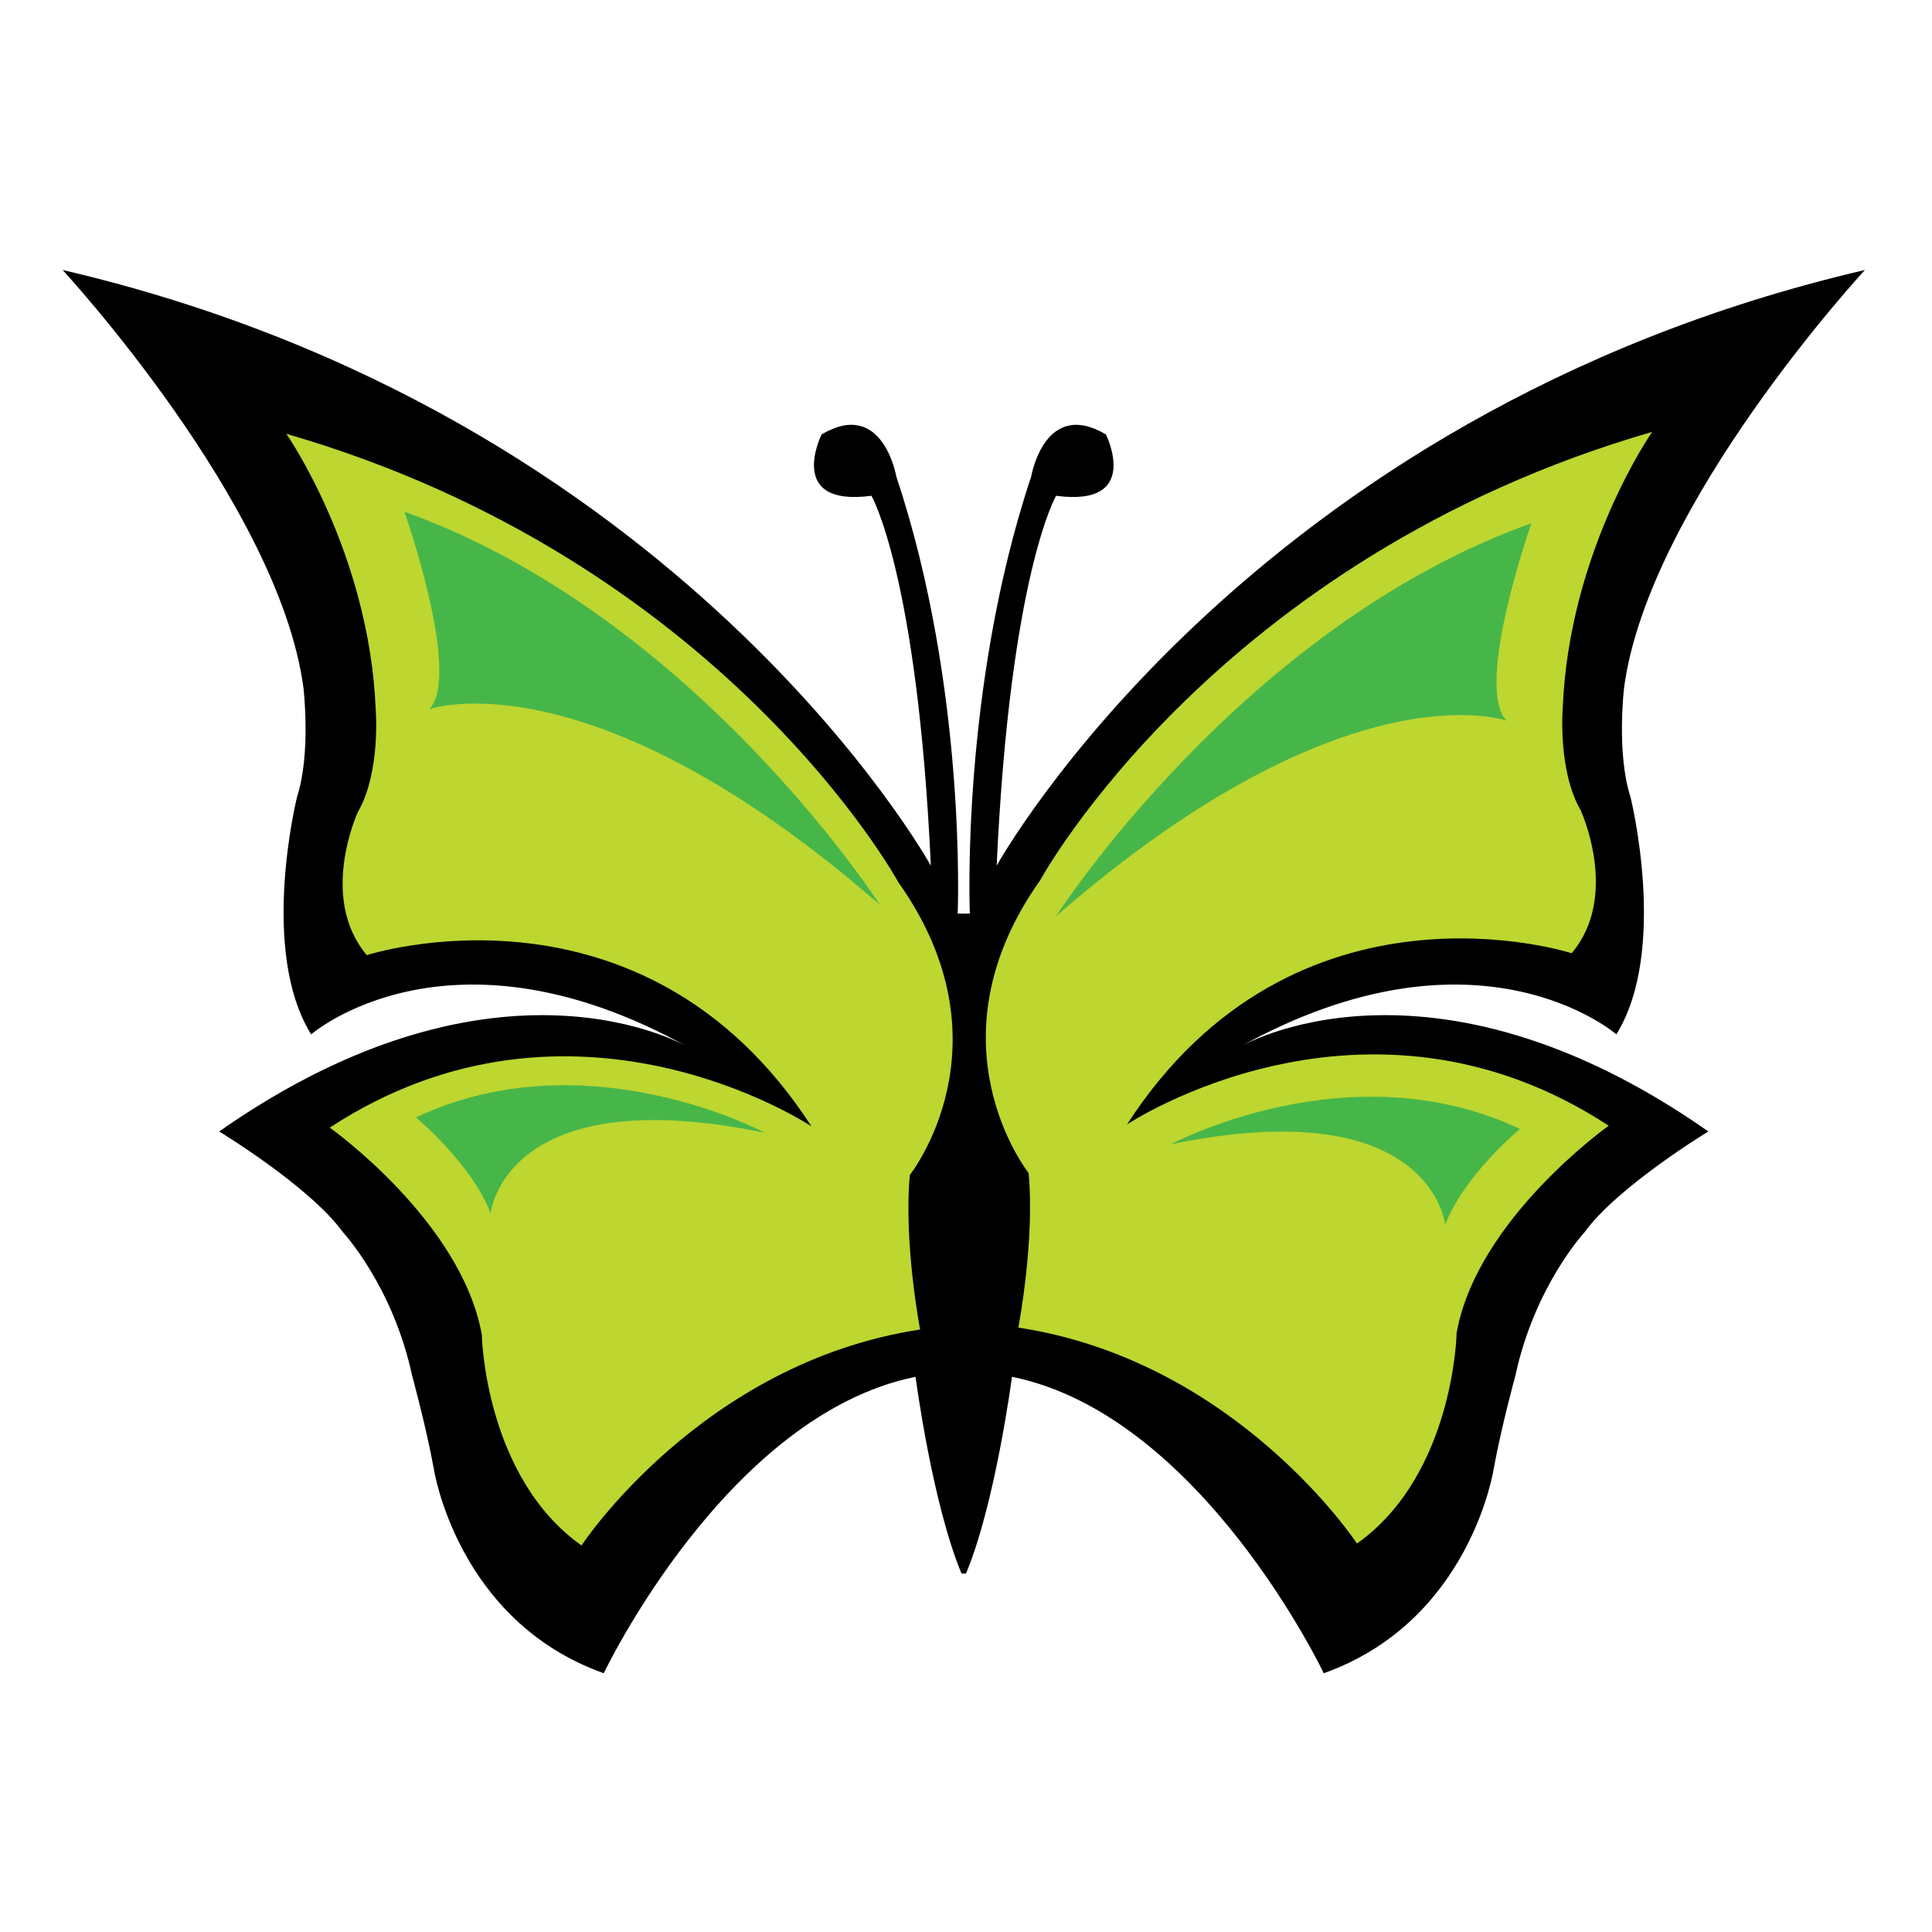 <?xml version="1.0" encoding="utf-8"?>
<!-- Generator: Adobe Illustrator 14.0.0, SVG Export Plug-In . SVG Version: 6.00 Build 43363)  -->
<!DOCTYPE svg PUBLIC "-//W3C//DTD SVG 1.1//EN" "http://www.w3.org/Graphics/SVG/1.1/DTD/svg11.dtd">
<svg version="1.1" xmlns="http://www.w3.org/2000/svg" xmlns:xlink="http://www.w3.org/1999/xlink" x="0px" y="0px" width="504px"
	 height="504px" viewBox="0 0 504 504" enable-background="new 0 0 504 504" xml:space="preserve">
<g id="Layer_2">
	<path d="M251.995,410.5c7.667-18.334,12-51.333,12-51.333c49.333,10,81.333,77.332,81.333,77.332
		c38.333-13.666,44.333-53.334,44.333-53.334c2-11,5.665-24.333,5.665-24.333c5-23.333,18-37.333,18-37.333
		c8.666-12,32.332-26.333,32.332-26.333c-73.334-51.334-122.333-22-122.333-22c62.334-34.667,98.333-3.333,98.333-3.333
		c13.667-22,3.667-62,3.667-62c-3.666-11.333-1.667-28.334-1.667-28.334c6.333-48,62.842-109.067,62.842-109.067
		C325,108.03,260,225.833,260,225.833c3.5-76,15.5-96.5,15.5-96.5c22.5,3,13-16,13-16c-16-9.5-19.5,11-19.5,11
		c-18.5,55.5-16,114-16,114h-3.173c0,0,2.5-58.5-16-114c0,0-3.5-20.5-19.5-11c0,0-9.5,19,13,16c0,0,12,20.5,15.5,96.5
		c0,0-65-117.803-226.5-155.401c0,0,56.509,61.067,62.842,109.067c0,0,1.999,17.001-1.667,28.334c0,0-10,40,3.667,62
		c0,0,35.999-31.334,98.333,3.334c0,0-48.999-29.335-122.333,22c0,0,23.666,14.332,32.332,26.332c0,0,13,14,18,37.334
		c0,0,3.665,13.332,5.665,24.332c0,0,6,39.668,44.333,53.334c0,0,32-67.332,81.333-77.332c0,0,4.334,33,12.001,51.334L251.995,410.5
		z"/>
</g>
<g id="Layer_3">
	<path fill="#BDD630" d="M431.001,112.668c0,0-21.666,31-23.333,72c0,0-1.334,16.333,4.666,26.667c0,0,10.334,22.334-2.333,37.333
		c0,0-72-23.335-116,44.665c0,0,61.997-41.333,125.663,0.333c0,0-34.334,24.334-39.667,54c0,0-0.667,37-26,55
		c0,0-31.334-47.668-88.334-56.334c0,0,4.333-22.666,2.666-40.333c0,0-27-34.001,3-76.334
		C271.329,229.665,317.002,145.67,431.001,112.668z"/>
	<path fill="#BDD630" d="M74.685,113.165c0,0,21.666,31,23.333,72c0,0,1.334,16.333-4.666,26.667c0,0-10.334,22.334,2.333,37.333
		c0,0,72-23.335,116,44.665c0,0-61.997-41.333-125.663,0.332c0,0,34.334,24.334,39.667,54c0,0,0.667,37,26,55
		c0,0,31.334-47.668,88.334-56.334c0,0-4.333-22.666-2.666-40.332c0,0,27-34.002-3-76.334
		C234.357,230.162,188.684,146.167,74.685,113.165z"/>
</g>
<g id="Layer_4">
	<path fill="#47B649" d="M275.5,239c0,0,48.5-75.5,124-102.5c0,0-15,42.5-6.5,51.5C393,188,351.332,173,275.5,239z"/>
	<path fill="#47B649" d="M305.5,298.5c0,0,46.5-25,91-4c0,0-14.5,12-19.5,25C377,319.5,373.5,284.5,305.5,298.5z"/>
	<path fill="#47B649" d="M229.5,236c0,0-48.5-75.5-124-102.5c0,0,15,42.5,6.5,51.5C112,185,153.668,170,229.5,236z"/>
	<path fill="#47B649" d="M199.5,295.5c0,0-46.5-25-91-4c0,0,14.5,12,19.5,25C128,316.5,131.5,281.5,199.5,295.5z"/>
</g>
</svg>
